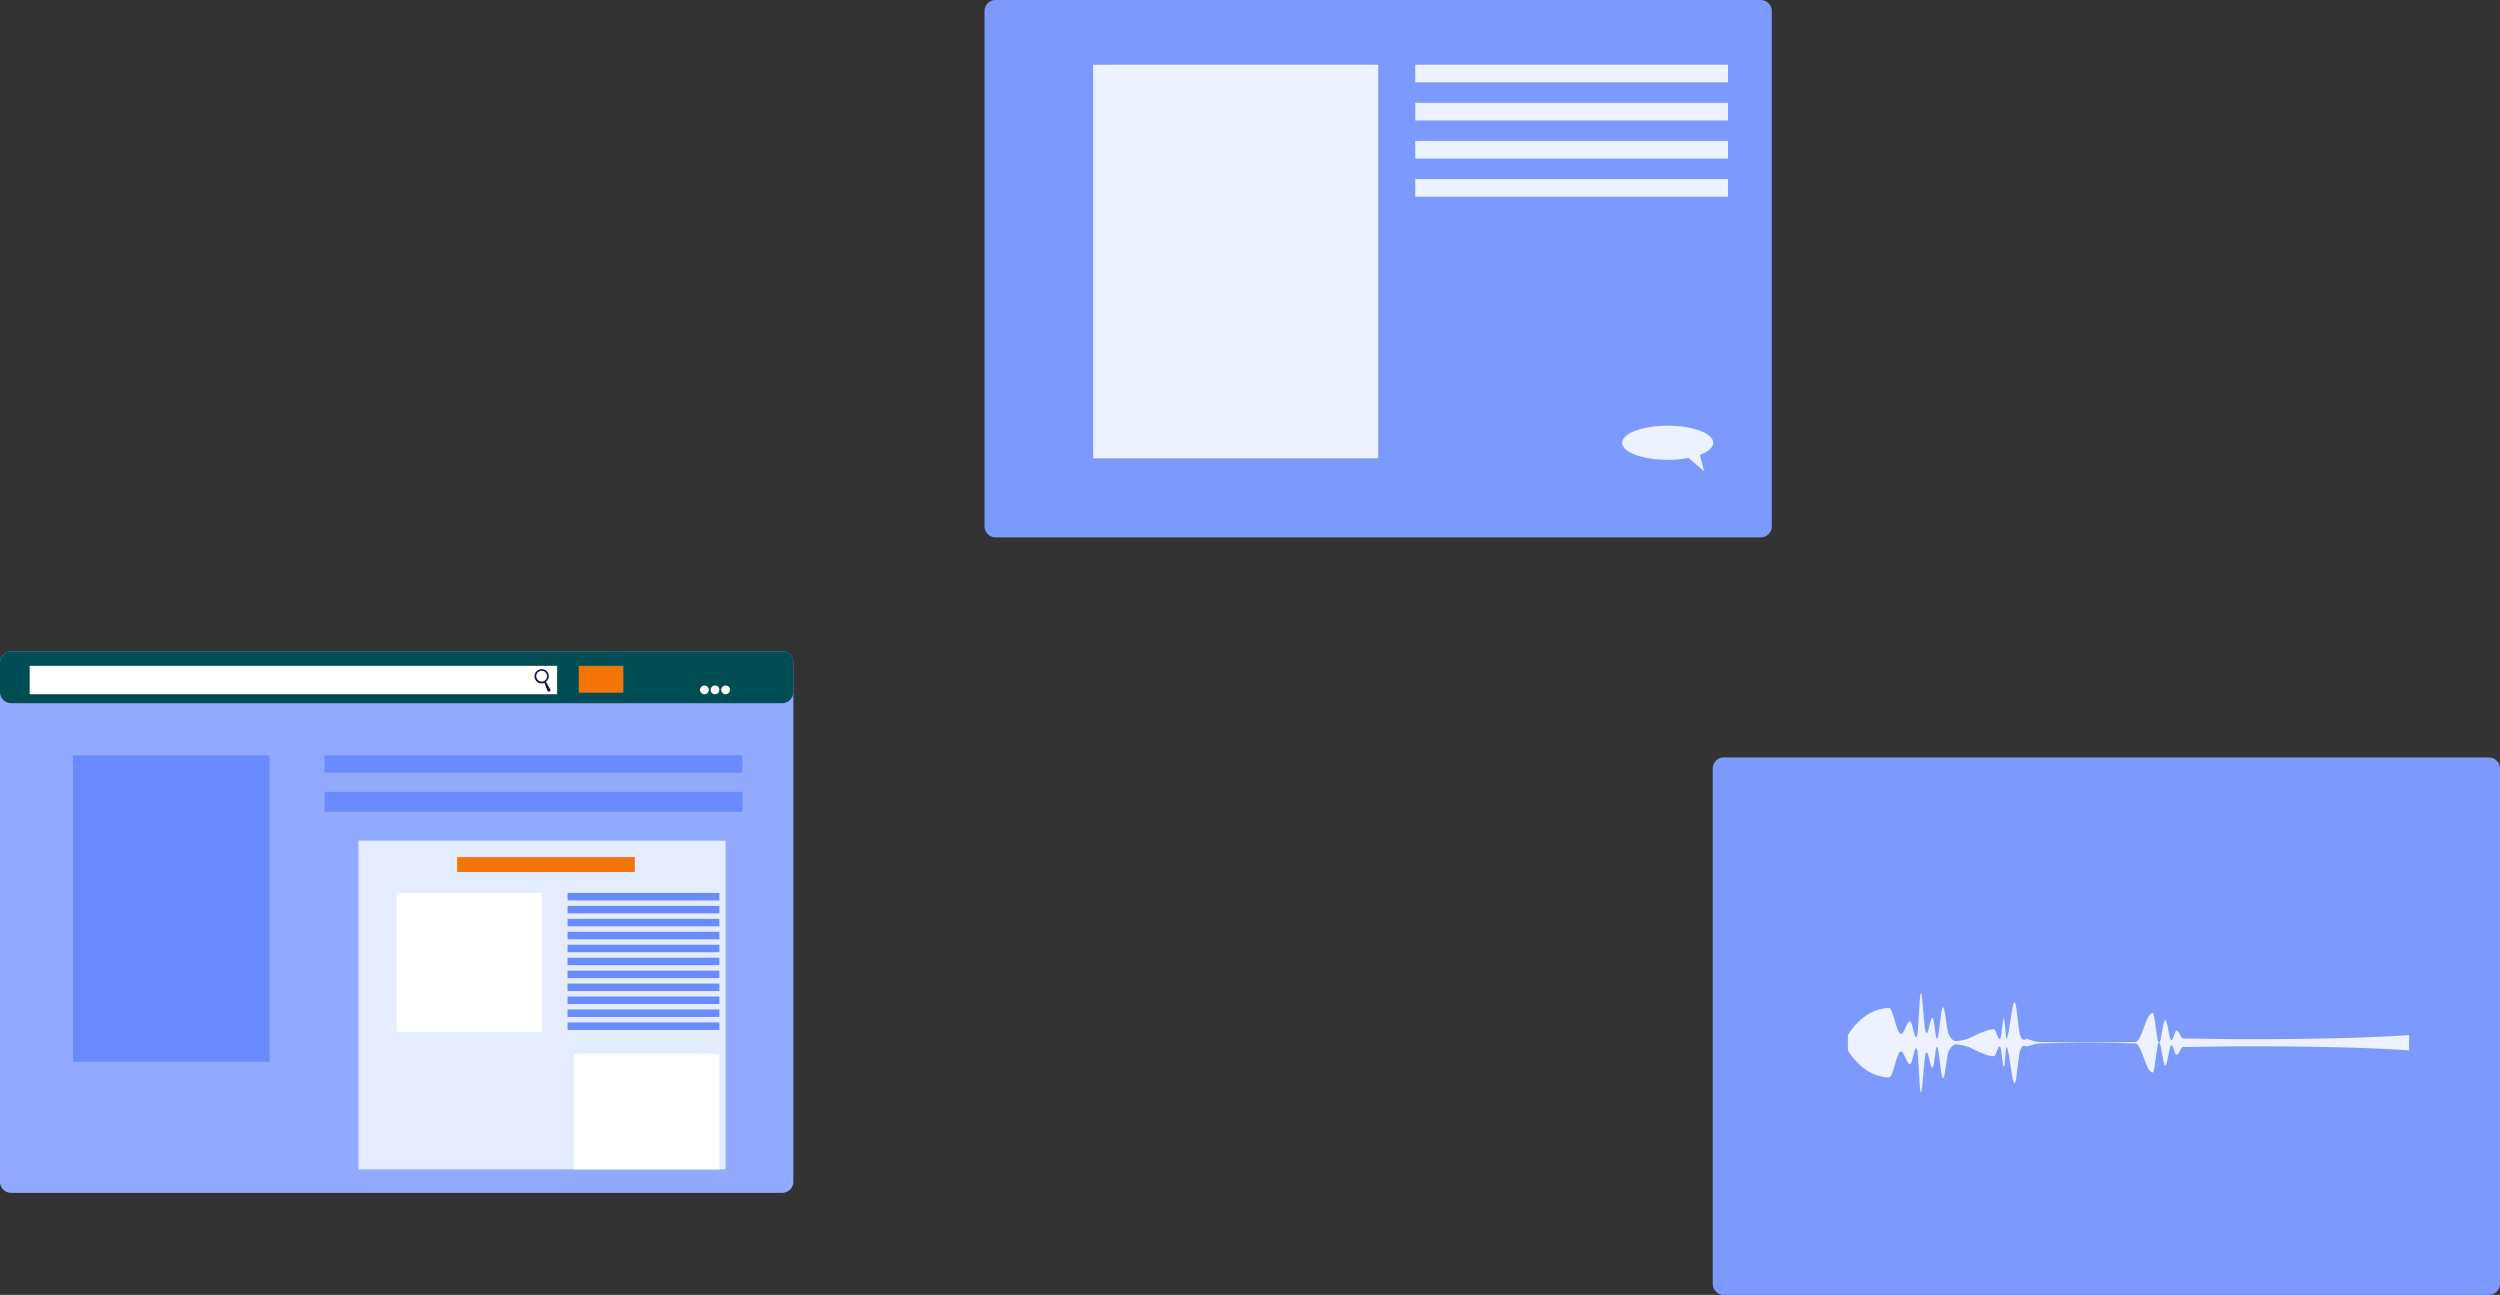 <svg xmlns="http://www.w3.org/2000/svg" width="528" height="273.477" viewBox="0 0 528 273.477">
    <rect x="0" y="0" width="528" height="273.477" fill="#333333" stroke="none"/>
    <defs>
        <style>
            .a{fill:#7c9afe;}.b{fill:#ecf2ff;}.c{fill:#91aafe;}.d{fill:#004d54;}.e{fill:#698bfd;}.f{fill:#fff;}.g{fill:#121841;}.h{fill:#f57408;}.i{fill:#e4edff;}
        </style>
    </defs>
    <g transform="translate(-453.788 -436.926)">
        <g transform="translate(661.72 436.926)">
            <path class="a"
                  d="M2.336,0h161.6a2.335,2.335,0,0,1,2.335,2.335V111.161a2.336,2.336,0,0,1-2.336,2.336H2.336A2.336,2.336,0,0,1,0,111.161V2.336A2.336,2.336,0,0,1,2.336,0Z"/>
            <rect class="b" width="60.198" height="83.124" transform="translate(22.939 13.67)"/>
            <path class="b"
                  d="M782.842,520.754c5.312,0,9.617,1.614,9.617,3.607,0,1-1.076,1.9-2.816,2.549l.893,3.461-3.274-2.807a23.469,23.469,0,0,1-4.42.4c-5.311,0-9.616-1.614-9.616-3.606S777.531,520.754,782.842,520.754Z"
                  transform="translate(-638.559 -430.848)"/>
            <rect class="b" width="66.052" height="3.716" transform="translate(90.968 13.67)"/>
            <rect class="b" width="66.052" height="3.716" transform="translate(90.968 21.721)"/>
            <rect class="b" width="66.052" height="3.716" transform="translate(90.968 29.773)"/>
            <rect class="b" width="66.052" height="3.716" transform="translate(90.968 37.824)"/>
        </g>
        <g transform="translate(815.514 596.906)">
            <g transform="translate(0 0)">
                <path class="a"
                      d="M2.336,0h161.6a2.335,2.335,0,0,1,2.335,2.335V111.161a2.336,2.336,0,0,1-2.336,2.336H2.336A2.336,2.336,0,0,1,0,111.161V2.336A2.336,2.336,0,0,1,2.336,0Z"/>
            </g>
            <path class="b"
                  d="M817.674,641.356a13.205,13.205,0,0,1,1.852-2.4,10.465,10.465,0,0,1,1.852-1.609,9.3,9.3,0,0,1,3.7-1.578,7.518,7.518,0,0,1,.926-.114,1.224,1.224,0,0,1,.463.011,1.245,1.245,0,0,1,.462.628c.618,1.475,1.234,4.662,1.852,4.761.617.447,1.234-2.277,1.852-2.539.153-.073.308-.1.462.321l.116.306c.039.108.077.3.116.443l.232.932.116.444a2.2,2.2,0,0,0,.116.374l.116.295a.336.336,0,0,0,.116.137c.077.035.154-.008.232-.186l.057-.119c.019-.086.039-.144.058-.252.02-.159.04-.233.058-.461l.058-.665.232-3.8.116-1.914.029-.478.029-.306.058-.574c.077-.661.155-.587.232-.36a3.659,3.659,0,0,1,.116.586l.058.358.058.623.462,5.088c.154,1.488.309,1.6.463,1.624.077-.034.154-.108.232-.362l.116-.337.116-.464.232-.92a6.572,6.572,0,0,1,.232-.818c.076-.175.153-.3.232-.31s.153.036.231.354c.039.2.077.328.116.576l.116.841.232,1.607c.309,2.291.618.272.926-2.329l.232-1.74.058-.434c.019-.144.039-.193.058-.294l.116-.516c.154-.483.309-.383.463.289l.028.1.03.179.057.36.116.722.232,1.555.116.807.116.61a2.926,2.926,0,0,0,.232.788,3.892,3.892,0,0,0,.926,1.237,1.2,1.2,0,0,0,.927.163l.926-.13a7.627,7.627,0,0,0,1.852-.573,23.654,23.654,0,0,1,3.7-1.582,6.823,6.823,0,0,1,.927-.16c.154.012.309-.09.462.078a4.358,4.358,0,0,1,.463,1.018c.154.4.309.809.463.89.077.047.154.024.231-.052a.745.745,0,0,0,.117-.283c.038-.233.077-.36.116-.68l.23-1.864c.039-.276.077-.663.116-.846a2.44,2.44,0,0,1,.116-.448c.039-.08.077-.116.116-.014a4.8,4.8,0,0,1,.116.65l.232,2.484c.019.178.039.455.058.552l.058.32c.039.182.077.169.116.076a2.754,2.754,0,0,0,.232-.652l.116-.541c.039-.189.076-.325.115-.615l.232-1.533.463-2.916a3.354,3.354,0,0,1,.116-.518l.116-.428c.076-.21.154-.351.232-.378s.155.052.231.4l.116.515.116.893.463,3.77.116.722c.039.22.077.307.116.467a2.138,2.138,0,0,0,.231.586.943.943,0,0,0,.463.52c.309.08.618-.2.927-.107l.926.291a6.024,6.024,0,0,0,1.852.32l3.7.058q7.408.106,14.816-.036l.927-.015c.309-.029.617.085.926-.217.618-.5,1.234-2.491,1.852-4.064.153-.332.308-.713.463-1.006a2.869,2.869,0,0,1,.462-.638.706.706,0,0,1,.463-.218c.154-.055.308.45.462,1.553.309,1.992.618,5.143.927,4.722.077-.03.154-.19.232-.463a7.677,7.677,0,0,0,.231-1.06l.463-2.48a3.416,3.416,0,0,1,.232-.669c.077-.13.154-.139.232-.058a.566.566,0,0,1,.116.23,2.492,2.492,0,0,1,.116.335l.232,1.078.232,1.151c.038.18.076.42.116.551l.115.4c.154.47.309.544.463.34.309-.467.618-2.054.926-1.892.309-.035.618.763.927,1.262.309.573.617.332.926.39l.927.012,1.851.024,7.408.094,7.408,0c9.878-.055,19.755-.206,29.631-.848v3.218c-9.877-.642-19.753-.795-29.631-.849l-7.408,0-7.408.093-1.851.024-.927.012c-.309.059-.617-.181-.926.39-.309.5-.618,1.3-.927,1.263-.308.162-.617-1.425-.926-1.892-.154-.2-.309-.13-.463.34l-.115.4c-.04.131-.078.371-.116.551l-.232,1.151-.232,1.078a2.552,2.552,0,0,1-.116.335.55.55,0,0,1-.116.228c-.077.083-.154.072-.232-.058a3.375,3.375,0,0,1-.232-.668l-.463-2.481a7.715,7.715,0,0,0-.231-1.06c-.077-.272-.154-.432-.232-.462-.309-.42-.618,2.729-.927,4.722-.154,1.1-.308,1.608-.462,1.552a.7.7,0,0,1-.463-.218,2.842,2.842,0,0,1-.462-.638c-.155-.292-.31-.672-.463-1-.618-1.573-1.234-3.567-1.852-4.065-.309-.3-.617-.187-.926-.217l-.927-.014q-7.407-.151-14.816-.036l-3.7.058a5.993,5.993,0,0,0-1.852.32l-.926.291c-.309.1-.618-.189-.927-.107a.943.943,0,0,0-.463.52,2.144,2.144,0,0,0-.231.585c-.039.161-.077.247-.116.468l-.116.722-.463,3.77-.116.893-.116.514c-.076.347-.154.43-.231.4s-.155-.168-.232-.379l-.116-.428a3.368,3.368,0,0,1-.116-.517l-.463-2.917-.232-1.533c-.039-.289-.076-.426-.115-.615l-.116-.539a2.765,2.765,0,0,0-.232-.653c-.039-.092-.077-.105-.116.076l-.058.321c-.019.1-.039.373-.058.551l-.232,2.485a4.808,4.808,0,0,1-.116.65c-.039.1-.077.065-.116-.014a2.444,2.444,0,0,1-.116-.448c-.039-.183-.077-.571-.116-.846l-.23-1.864c-.039-.321-.078-.447-.116-.68a.736.736,0,0,0-.117-.283.177.177,0,0,0-.231-.054c-.154.083-.309.49-.463.891a4.323,4.323,0,0,1-.463,1.017c-.153.169-.308.067-.462.078a6.81,6.81,0,0,1-.927-.159,23.763,23.763,0,0,1-3.7-1.582,7.576,7.576,0,0,0-1.852-.573l-.926-.131a1.2,1.2,0,0,0-.927.164,3.878,3.878,0,0,0-.926,1.237,2.927,2.927,0,0,0-.232.787l-.116.611-.116.807-.232,1.555-.116.722-.057.36-.03.178-.028.1c-.154.671-.309.771-.463.287l-.116-.516c-.019-.1-.039-.149-.058-.293l-.058-.434-.232-1.74c-.308-2.6-.617-4.621-.926-2.329l-.232,1.607-.116.841c-.039.247-.077.38-.116.576-.077.317-.154.378-.231.354s-.155-.136-.232-.311a6.461,6.461,0,0,1-.232-.818l-.232-.92-.116-.464-.116-.337c-.077-.253-.155-.327-.232-.361-.154.025-.309.136-.463,1.625l-.462,5.088-.058.623-.058.358a3.656,3.656,0,0,1-.116.586c-.077.225-.154.3-.232-.36l-.058-.574-.029-.307-.029-.478-.116-1.913-.232-3.805-.058-.664c-.018-.228-.037-.3-.058-.461-.019-.108-.039-.166-.058-.252l-.057-.119c-.077-.179-.154-.221-.232-.185a.329.329,0,0,0-.116.137l-.116.295a2.2,2.2,0,0,0-.116.374l-.116.443-.232.933c-.039.145-.077.334-.116.442l-.116.307c-.154.422-.309.394-.462.321-.618-.263-1.236-2.986-1.852-2.539-.618.1-1.234,3.286-1.852,4.761a1.25,1.25,0,0,1-.462.628,1.272,1.272,0,0,1-.463.011,7.554,7.554,0,0,1-.926-.114,9.305,9.305,0,0,1-3.7-1.578,10.465,10.465,0,0,1-1.852-1.609,13.238,13.238,0,0,1-1.852-2.4Z"
                  transform="translate(-789.13 -582.727)"/>
        </g>
        <g transform="translate(453.788 574.482)">
            <path class="c"
                  d="M2.354,0H165.2a2.353,2.353,0,0,1,2.353,2.353V112.019a2.354,2.354,0,0,1-2.354,2.354H2.354A2.354,2.354,0,0,1,0,112.019V2.354A2.354,2.354,0,0,1,2.354,0Z"
                  transform="translate(0 0)"/>
            <path class="d"
                  d="M2.354,0H165.2a2.353,2.353,0,0,1,2.353,2.353V8.6a2.353,2.353,0,0,1-2.353,2.353H2.354A2.354,2.354,0,0,1,0,8.6V2.354A2.354,2.354,0,0,1,2.354,0Z"
                  transform="translate(0 0)"/>
            <rect class="e" width="41.51" height="64.709" transform="translate(15.419 21.984)"/>
            <rect class="e" width="88.244" height="3.638" transform="translate(68.549 21.984)"/>
            <rect class="e" width="88.244" height="4.208" transform="translate(68.549 29.681)"/>
            <rect class="f" width="111.395" height="5.996" transform="translate(6.268 3.068)"/>
            <path class="f" d="M593.49,572.836a.923.923,0,1,1-.922-.922A.922.922,0,0,1,593.49,572.836Z"
                  transform="translate(-443.793 -564.695)"/>
            <path class="f" d="M595.574,572.836a.923.923,0,1,1-.922-.922A.922.922,0,0,1,595.574,572.836Z"
                  transform="translate(-443.642 -564.695)"/>
            <path class="f" d="M597.658,572.836a.922.922,0,1,1-.922-.922A.922.922,0,0,1,597.658,572.836Z"
                  transform="translate(-443.49 -564.695)"/>
            <path class="g"
                  d="M562.35,572.925l-.886-1.528a1.614,1.614,0,0,0,.591-1.258,1.505,1.505,0,1,0-1.5,1.585,1.43,1.43,0,0,0,.582-.123l.626,1.638a.326.326,0,0,0,.025.052.32.32,0,0,0,.455.116A.36.36,0,0,0,562.35,572.925Zm-2.94-2.786a1.143,1.143,0,1,1,1.141,1.2A1.175,1.175,0,0,1,559.41,570.138Z"
                  transform="translate(-446.156 -564.939)"/>
            <rect class="h" width="9.415" height="5.68" transform="translate(122.239 3.068)"/>
            <rect class="i" width="77.527" height="69.424" transform="translate(75.717 39.99)"/>
            <rect class="f" width="30.703" height="29.348" transform="translate(83.779 51.034)"/>
            <rect class="f" width="30.703" height="24.389" transform="translate(121.23 85.025)"/>
            <rect class="h" width="37.52" height="3.156" transform="translate(96.552 43.461)"/>
            <rect class="e" width="32.061" height="1.578" transform="translate(119.872 51.034)"/>
            <rect class="e" width="32.061" height="1.578" transform="translate(119.872 53.769)"/>
            <rect class="e" width="32.061" height="1.578" transform="translate(119.872 56.504)"/>
            <rect class="e" width="32.061" height="1.577" transform="translate(119.872 59.239)"/>
            <rect class="e" width="32.061" height="1.578" transform="translate(119.872 61.974)"/>
            <rect class="e" width="32.061" height="1.578" transform="translate(119.872 64.709)"/>
            <rect class="e" width="32.061" height="1.578" transform="translate(119.872 67.444)"/>
            <rect class="e" width="32.061" height="1.578" transform="translate(119.872 70.178)"/>
            <rect class="e" width="32.061" height="1.577" transform="translate(119.872 72.914)"/>
            <rect class="e" width="32.061" height="1.578" transform="translate(119.872 75.648)"/>
            <rect class="e" width="32.061" height="1.578" transform="translate(119.872 78.383)"/>
        </g>
    </g>
</svg>
